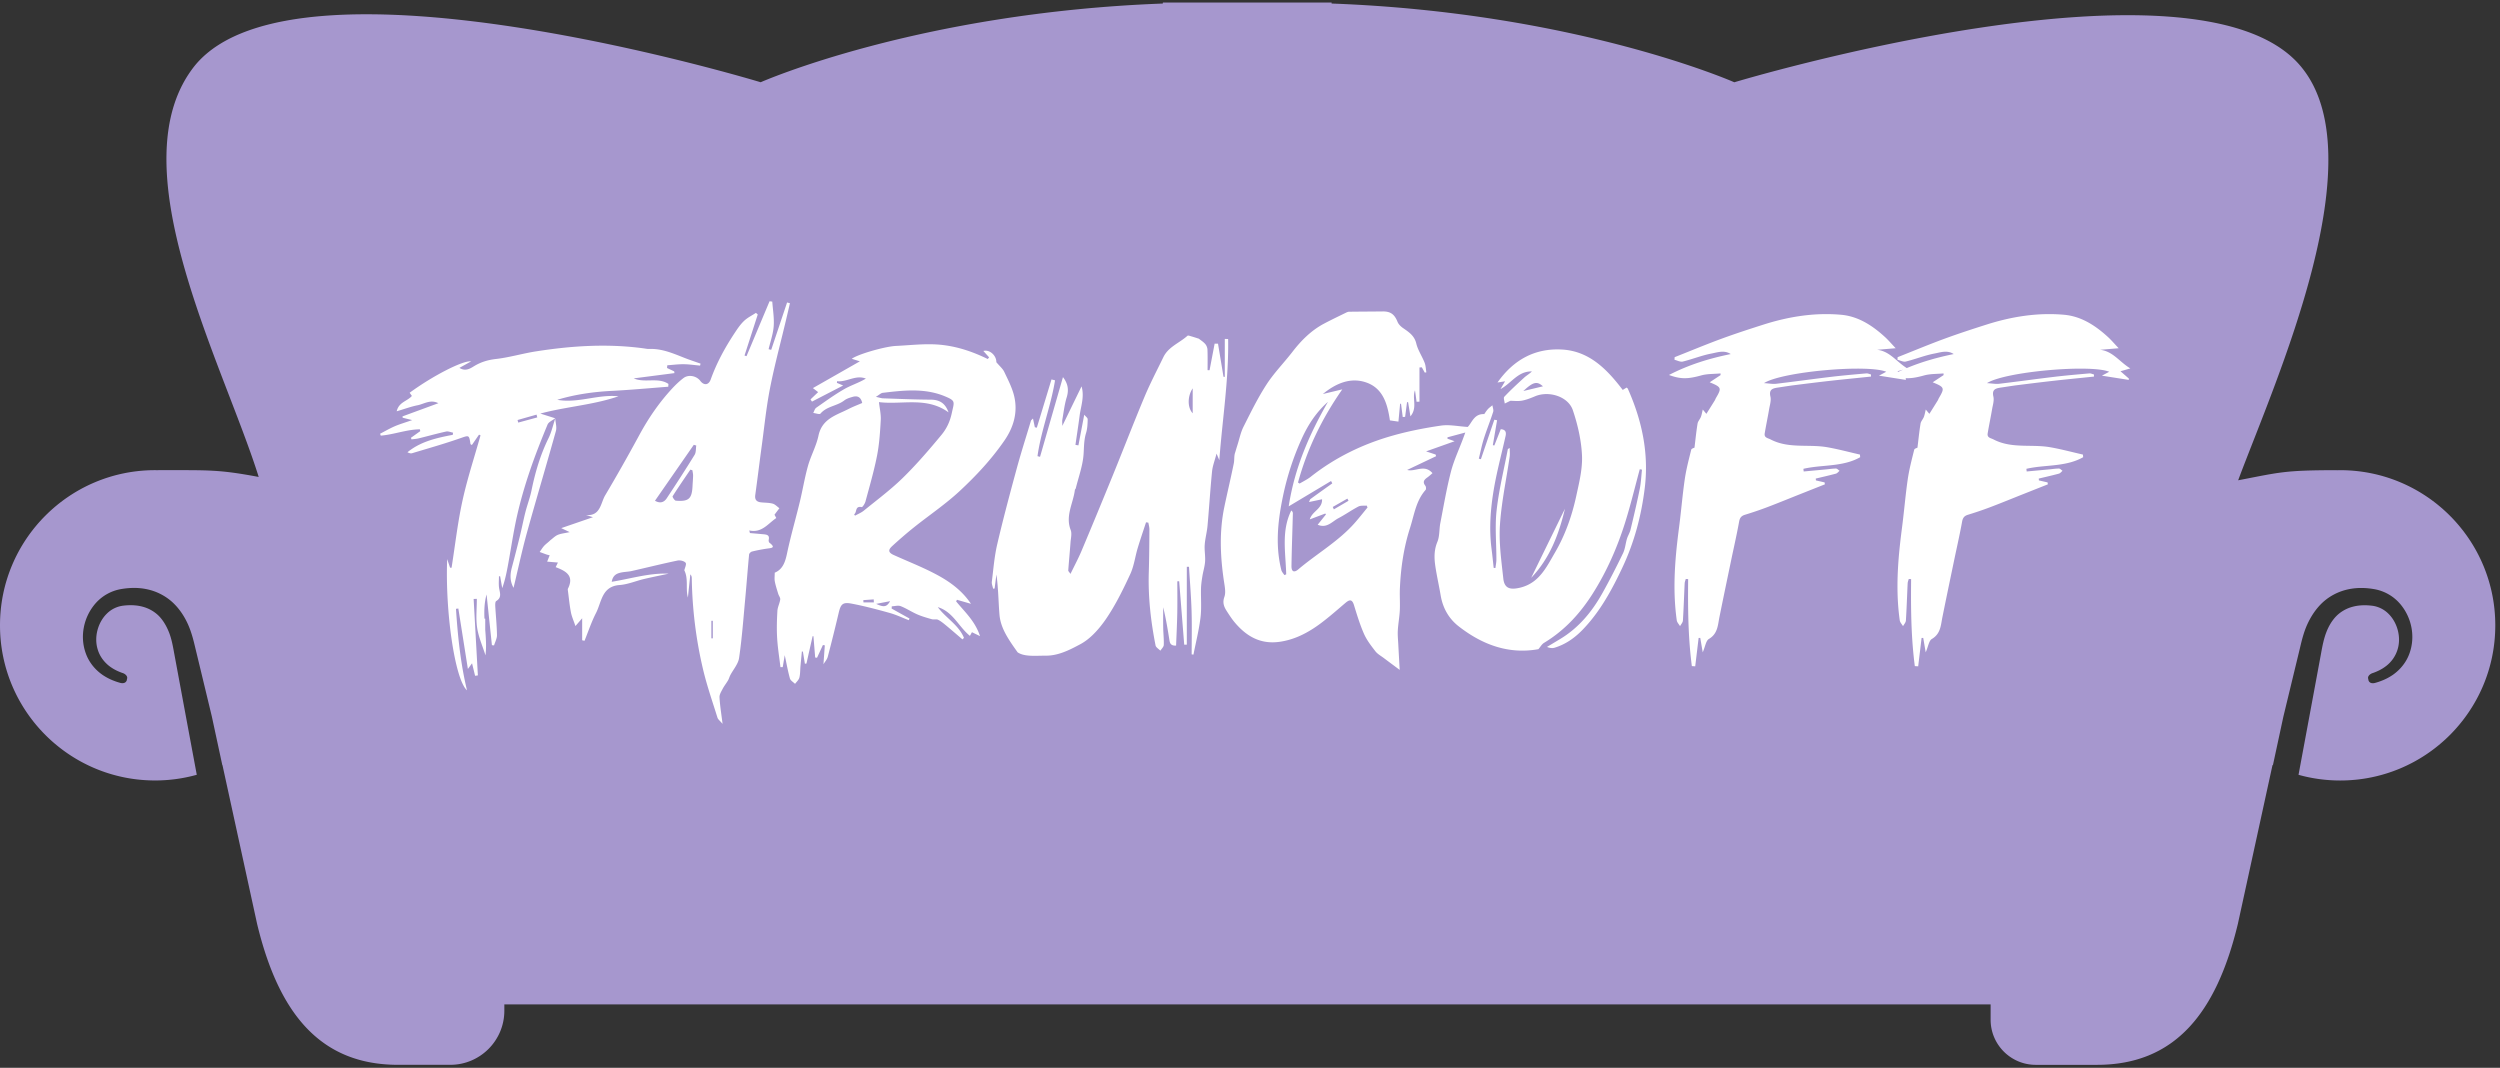 <svg width="4940" height="2110" class="logo" viewBox="0 0 4940 2110" xmlns="http://www.w3.org/2000/svg"><rect x="0" y="0" width="4940" height="2110" fill="#333333" stroke="none"/><g fill="none" fill-rule="evenodd"><path d="M4624.06 929.078c-2.178 0-4.33.117-6.495.156v-.156c-104.454.104-112.428 4.15-194.981 19.994 72.557-194.58 277.042-643.108 120.997-821.194C4334.377-110.928 3427 162.574 3427 162.574S3115.584 24.93 2631.218 6.984V5h-333.34l-.09 1.984c-483.77 18.1-794.744 155.538-794.744 155.538S590.842-115.025 386.448 127.878c-158.936 194.579 54.197 589.208 124.758 814.568-80.363-14.989-97.244-13.303-198.69-13.407v.143c-1.996 0-3.98-.143-5.977-.143C137.257 929.04 0 1066.283 0 1235.63c0 169.348 137.257 306.579 306.591 306.579a306.08 306.08 0 0082.23-11.255l-19.397-104.038-25.284-136.336c-2.826-15.831-5.393-28.979-10.282-41.27-4.9-12.292-11.397-23.404-19.915-32.156a71.08 71.08 0 00-31.455-18.126c-12.098-3.423-25.66-3.89-39.287-2.204a55.401 55.401 0 00-31.78 15.442c-17.918 17.335-26.139 46.729-18.23 71.442 3.709 12.447 11.54 23.416 22.004 31.857a83.407 83.407 0 0017.555 10.528 94.812 94.812 0 009.79 3.877c3.397 1.012 9.53 4.98 8.778 10.204l-.947 4.513c-2.658 6.418-9.634 5.692-13.601 4.42a117.185 117.185 0 01-11.942-3.98 105.441 105.441 0 01-22.742-11.941c-14.236-9.958-26.113-24.48-32.259-41.348-12.655-33.75-4.771-73.154 19.812-100.538a87.036 87.036 0 0148.505-27.086c16.791-2.982 34.671-3.695 52.59.22a108.125 108.125 0 0149.257 24.87c13.835 12.524 24.065 28.006 31.3 44.019 7.26 16.012 11.384 33.244 14.781 47.571l10.878 45.005 21.705 90.126 20.655 95.96.285-.168 68.447 313.8c42.567 176.686 124.68 278.468 278.468 278.468h103.157c59.06 0 106.916-47.87 106.916-106.93v-12.525h2936.889v30.34c.013 49.245 39.935 89.154 89.18 89.154h120.906c153.775 0 235.914-101.77 278.455-278.442l68.499-314.047.765.415 20.667-95.96 21.757-90.048 10.892-45.018c3.397-14.327 7.39-31.52 14.768-47.572 7.39-16.052 17.478-31.494 31.312-44.019a108.058 108.058 0 0149.232-24.881c17.919-3.916 35.837-3.242 52.59-.22a87.191 87.191 0 0148.518 27.085c24.583 27.345 32.453 66.748 19.799 100.537-6.16 16.92-18.023 31.365-32.26 41.348a104.48 104.48 0 01-22.729 11.942 117.416 117.416 0 01-11.954 3.98c-3.968 1.271-10.943 1.997-13.614-4.42l-.921-4.513c-.765-5.238 5.368-9.154 8.765-10.191a96.294 96.294 0 009.802-3.89 82.559 82.559 0 0017.543-10.528 64.882 64.882 0 0022.016-31.857c7.91-24.713-.298-54.107-18.243-71.43a55.422 55.422 0 00-31.766-15.455c-13.64-1.685-27.203-1.218-39.3 2.217a71.056 71.056 0 00-31.455 18.114c-8.558 8.752-15.183 19.825-19.903 32.168-4.72 12.33-7.468 25.426-10.282 41.258l-8.428 45.458-16.868 90.878-19.332 104a307.01 307.01 0 0082.216 11.24c169.309 0 306.591-137.243 306.591-306.578 0-169.347-137.334-306.617-306.63-306.617" fill="#A697CE"/><path d="M1520.677 595.259l5.342.726c.22 3.241.514 6.488.832 9.736l.419 4.178.424 4.177.275 2.785c.896 9.28 1.553 18.542.864 27.707-.698 9.358-2.988 18.6-5.469 27.828l-1.704 6.292-.676 2.517a287.803 287.803 0 00-2.226 8.821l5.148 1.258 31.364-93.588c1.88.493 3.773.986 5.653 1.491l-4.115 17.627a5142.763 5142.763 0 01-4.144 17.628 3202.483 3202.483 0 01-6.237 25.723l-2.115 8.568-4.238 17.133c-6.695 27.13-13.25 54.286-18.606 81.67-4.471 22.875-7.637 46-10.593 69.165l-.881 6.95-1.751 13.904-.883 6.95c-.74 5.79-1.495 11.578-2.28 17.36a5394.189 5394.189 0 00-4.242 32.103l-2.768 21.41c-1.848 14.275-3.714 28.547-5.684 42.81-1.232 8.985 2.49 13.368 10.93 14.379 2.108.251 4.238.409 6.372.544l3.657.225c4.567.289 9.103.668 13.426 1.85 2.731.737 5.18 2.488 7.576 4.435l.755.62 1.205 1.006c1.242 1.038 2.487 2.07 3.767 2.976l-9.711 12.875 1.635 2.991 1.943 3.531c-3.178 2.134-6.184 4.542-9.138 7.005l-.932.78-3.245 2.735-1.361 1.14-1.024.848-1.026.84-1.03.827-.69.545-.693.54-.696.531-.699.525-.702.516-.707.507-.711.499a68.76 68.76 0 01-.357.245l-.718.483-.724.472-.729.46c-.244.152-.489.302-.735.45l-.74.435c-7.442 4.293-15.863 6.59-26.762 4.149.44 1.724.895 3.449 1.348 5.173l17.747 1.567c2.958.261 5.916.525 8.872.793l1.136.109.89.099.44.055.434.06.64.099.42.073.413.08.406.086.398.095.389.102.191.055.376.116.366.126.355.135.345.147c2.937 1.317 4.585 3.91 3.33 9.441-.415 1.802.09 4.85 1.348 5.809l.725.566.345.274.656.535c5.8 4.806 5.909 7.07 3.502 8.32l-.273.132a6.79 6.79 0 01-.143.063l-.3.122-.158.058-.327.11-.343.105-.358.1-.373.093-.387.088-.399.084-.41.08-.636.113-.658.107-1.134.167-2.642.357-.522.071c-.347.049-.695.098-1.04.15-9.919 1.478-19.799 3.371-29.536 5.757-2.321.57-5.537 3.656-5.744 5.835-1.291 13.496-2.454 27.002-3.596 40.512l-1.71 20.266c-.86 10.133-1.74 20.267-2.681 30.398-.47 5.046-.927 10.095-1.379 15.144l-1.67 18.774-.652 7.245c-2.191 24.15-4.594 48.27-8.124 72.223-.898 6.053-3.842 11.8-7.295 17.48l-.747 1.216-.76 1.214-1.54 2.426-1.551 2.427-.77 1.214-.762 1.216c-1.387 2.231-2.718 4.473-3.898 6.739-.62 1.185-1.135 2.43-1.626 3.688l-.875 2.268c-.59 1.508-1.218 2.994-2.024 4.378-1.235 2.11-2.6 4.15-3.98 6.181l-1.384 2.03c-1.841 2.706-3.647 5.429-5.151 8.307l-.436.825-.449.835-1.147 2.123-.459.861-.451.867c-1.937 3.766-3.571 7.658-3.372 11.332.186 3.51.459 7.014.798 10.56l.21 2.132.227 2.145.24 2.158.252 2.175.131 1.094.27 2.203.424 3.346.595 4.55 1.425 10.687.653 4.991.491 3.856.326 2.628-.33-.393-.65-.759a78.109 78.109 0 00-.636-.723l-.622-.691-.607-.661-.88-.94-2.144-2.247-.72-.769-.45-.495a38.57 38.57 0 01-.216-.243l-.415-.48-.39-.472c-.94-1.171-1.634-2.29-2.015-3.51a2104.52 2104.52 0 00-3.64-11.525l-1.842-5.759-3.693-11.517-1.841-5.761c-6.425-20.17-12.631-40.4-17.483-60.944-13.75-58.21-21.065-117.43-22.206-177.323l-.043-2.462a28.46 28.46 0 00-.013-.523l-.024-.524c-.13-2.182-.657-4.384-2.803-6.72a54861.93 54861.93 0 00-4.797 45.809c-1.725-6.205-2.055-12.597-2.134-19.026l-.016-1.677-.025-5.188-.02-1.945-.021-1.295-.031-1.294c-.226-7.978-1.11-15.873-4.845-23.397.072-.347.16-.711.261-1.089l.16-.575.176-.594.287-.917.41-1.262.526-1.61.306-.969.194-.642.183-.636.168-.627c.642-2.49.875-4.712-.117-5.95-2.866-3.58-10.917-5.472-15.961-4.409-15.15 3.17-30.24 6.629-45.314 10.15l-22.607 5.303a3336.39 3336.39 0 01-22.62 5.228c-2.977.671-6.019 1.044-9.072 1.372l-2.618.277c-2.618.278-5.233.578-7.81 1.06l-.623.119-.62.123-.615.13-.611.135-.305.07-.605.147-.6.154-.298.08-.592.168-.586.176-.581.186c-6.737 2.23-12.18 6.577-13.945 17.106 8.67-1.407 17.253-3.093 25.787-4.84l5.683-1.17 5.67-1.175 4.17-.858 4.008-.814 2.67-.534 1.336-.263 2.67-.52 2.669-.51c19.13-3.606 38.253-6.241 57.842-5.368-2.975.641-5.952 1.273-8.93 1.902l-13.405 2.821c-8.936 1.888-17.864 3.814-26.754 5.922-4.36 1.032-8.696 2.292-13.024 3.6l-7.456 2.274-2.087.626c-8.002 2.382-16.015 4.489-24.139 5.2l-1.06.086c-19.753 1.439-28.536 11.641-34.342 24.14l-.452.992c-.15.332-.296.666-.441 1l-.43 1.009a38.47 38.47 0 00-.212.507l-.416 1.019-.408 1.026-.4 1.031-.197.517-.39 1.039-.385 1.042-.57 1.57-.562 1.573-1.017 2.88c-1.95 5.517-3.92 10.997-6.481 15.98-5.415 10.534-9.826 21.58-14.101 32.696l-3.55 9.269-1.428 3.703a586.95 586.95 0 01-3.65 9.217l-4.63-1.037v-43.488l-13.315 15.403-.31-.913-.619-1.791-.309-.878-.616-1.722-.611-1.68-2.064-5.607-.558-1.537-.54-1.514c-1.41-4.01-2.592-7.814-3.333-11.703-1.648-8.605-2.792-17.306-3.862-26.02l-.868-7.129c-.29-2.376-.582-4.751-.886-7.124l-.41-3.124-.063-.519c-.103-.955-.124-1.922.242-2.644 11.364-22.603-.516-32.495-17.2-39.668l-1.145-.485-1.158-.477c-.194-.08-.389-.158-.584-.236l-1.176-.467-1.187-.461-1.196-.456-.6-.226 4.42-9.141-21.25-1.777 4.953-12.538-.69-.168-2.594-.6c-1.03-.243-2.006-.496-2.953-.826-4.525-1.582-8.998-3.307-13.497-4.966.698-.977 1.375-1.973 2.048-2.974l1.51-2.253c1.685-2.498 3.417-4.95 5.453-7.117 1.672-1.781 3.536-3.388 5.463-5.011l1.455-1.224c1.706-1.438 3.436-2.926 5.101-4.591a70.443 70.443 0 002.571-2.021l1.016-.84 2.028-1.69 1.018-.835c2.553-2.07 5.173-3.985 8.084-5.207 2.658-1.124 5.469-1.883 8.559-2.543l1.25-.26.638-.126 1.299-.25 2.013-.375 2.815-.518 1.467-.275 1.509-.29c1.276-.25 2.598-.521 3.97-.822l-16.674-7.896 49.545-17.064 13.158-4.537-12.876-3.921-.972-.293c14.51 1.222 21.712-4.762 26.468-12.988l.396-.7a45.9 45.9 0 00.194-.355l.38-.715c.125-.24.248-.481.37-.724l.36-.733.352-.74.344-.747.337-.754.33-.76.323-.763.475-1.155.311-.774.611-1.555 1.624-4.235c1.543-4.013 3.126-7.935 5.154-11.356 22.203-37.452 43.664-75.376 64.486-113.646l3.118-5.743c18.023-33.245 39.183-64.086 64.868-91.794 6.82-7.351 14.211-14.379 22.172-20.447 9.858-7.509 25.359-4.547 33.053 5.238l.23.299c7.145 9.413 16.467 8.687 20.603-2.879 11.523-32.26 27.731-62.002 46.434-90.47l1.542-2.337 1.15-1.733 1.163-1.733c4.67-6.926 9.65-13.753 15.617-19.408 3.96-3.755 8.615-6.766 13.38-9.662l1.685-1.018 2.533-1.523 1.683-1.022a146.603 146.603 0 004.148-2.62c1.206 1.076 2.399 2.166 3.592 3.242l-26.153 81.075 3.93 1.258c15.182-36.175 30.378-72.35 45.574-108.524zm-248.327 93.16c.463.063.927.133 1.391.205l2.093.332c2.329.366 4.662.686 6.979.59 15.534-.623 29.988 2.899 44.103 7.787l1.763.618.88.314 1.758.637 1.755.648.877.328 1.752.662.875.335 1.75.675 2.62 1.023 2.592 1.023 4.297 1.708c1.432.57 2.865 1.14 4.299 1.708 6.51 2.577 13.13 4.894 19.757 7.186l4.97 1.719a858.66 858.66 0 017.441 2.608c-.324 1.297-.648 2.593-.972 3.903-2.271-.205-4.542-.44-6.812-.685l-5.108-.557c-6.809-.742-13.617-1.428-20.43-1.494-6.253-.06-12.51.402-18.767.95l-6.825.61c-2.275.201-4.55.393-6.823.554l-.506 5.355 14.185 6.677.307 2.304c.05.383.1.765.147 1.145l-57.218 7.391-23.215 2.995c6.731 3.042 13.994 3.886 21.426 4.047l1.353.022c.452.005.904.008 1.357.01l1.359-.003 1.361-.011 2.046-.029 5.127-.096 1.848-.028 1.23-.012 1.229-.006h.614l1.225.008c.409.004.817.01 1.224.018l1.22.03c9.145.27 18.029 1.673 25.976 7.032l-.363 5.536c-9.158.69-18.314 1.426-27.47 2.169l-10.985.893c-22.103 1.796-44.206 3.553-66.34 4.76l-5.109.269c-37.173 1.867-73.685 6.898-109.484 17.724 16.58 3.016 32.874 1.74 49.112-.556l2.073-.298 2.072-.308 2.072-.316 3.107-.486 2.071-.33 7.13-1.145 3.454-.548 2.303-.359 2.304-.35 1.152-.171 2.305-.334c13.835-1.965 27.732-3.208 41.83-1.71-20.912 7.221-42.398 11.949-64.08 16.024l-3.718.693-3.722.682-1.862.337-5.591 1.002-5.595.993-9.038 1.597-4.882.87c-.814.145-1.627.291-2.441.438l-4.882.887c-16.269 2.984-32.513 6.26-48.574 10.597l29.368 9.297.261-.203-.317.248c-1.206.926-2.534 1.802-3.891 2.667l-2.895 1.833-.744.48c-.247.162-.491.324-.733.486l-.72.492c-2.723 1.897-5.056 3.956-6.118 6.535-12.681 30.677-24.908 61.613-35.488 93.069-9.44 28.058-17.763 56.635-24.363 85.484-4.112 17.996-7.386 36.188-10.52 54.412l-1.17 6.835-1.75 10.255c-1.363 7.975-2.741 15.946-4.193 23.9l-.822 4.466-.557 2.977c-2.62 13.89-5.615 27.77-10.654 41.698l-4.149-23.455-.777.02-1.544.058c0 1.706-.041 3.418-.094 5.13l-.1 3.084-.06 2.054c-.104 4.107-.096 8.198.449 12.215.137 1.014.314 2.028.508 3.04l.313 1.586.405 2.008.22 1.14.153.85.095.566.088.563.08.56.037.28.067.558.055.555c.009.092.017.184.024.277l.039.55c.01.184.019.367.025.55l.012.545c.04 4.719-1.587 9.108-7.735 12.81-1.051.632-1.568 2.486-1.793 4.593l-.054.58c-.04.488-.066.984-.08 1.477l-.013.59-.002.293.005.861.013.556.03.794.013.252c.263 4.768.588 9.534.932 14.298l.842 11.434c.766 10.48 1.46 20.957 1.624 31.447.057 3.79-1.12 7.6-2.525 11.414l-.45 1.204-1.145 3.012c-.605 1.607-1.184 3.213-1.663 4.818l-4.24-.467-10.541-100.226c-4.444 15.991-4.91 31.919-4.172 47.856h1.518v22.092l.326 4.181.21 2.79.199 2.789c.936 13.487 1.415 27.015-.234 40.628-1.475-4.684-3.101-9.344-4.75-14l-2.145-6.047-.852-2.422-.842-2.424c-3.344-9.698-6.354-19.45-7.877-29.434-1.592-10.436-1.601-21.113-1.298-31.84l.081-2.682.279-8.053c.17-4.92.315-9.839.315-14.734l-6.327.194 5.57 100.693c.929 16.782 1.86 33.564 2.793 50.347-1.828.259-3.656.531-5.485.804l-5.386-22.137-.63-2.602-8.22 11.254-18.866-119.455-4.667.584.165 2.495.338 4.99c3.56 51.553 9.122 102.895 21.28 153.564-23.91-21.134-43.294-155.266-39.158-259.292l5.718 16.96 2.944.116a2103.22 2103.22 0 003.616-23.818l.994-6.813 2.958-20.445c3.96-27.254 8.116-54.464 13.981-81.305 5.233-23.935 11.833-47.569 18.72-71.14l1.803-6.147 5.577-18.89c3.247-11.002 6.474-22.007 9.57-33.041l-2.957-1.375-4.713 6.837-9.42 13.688a14.86 14.86 0 00-.399-.277l-.38-.249-.358-.223-.775-.473c-.496-.31-.817-.56-.863-.852l-.479-3.14-.224-1.417-.219-1.315-.144-.823-.145-.78-.147-.738a41.626 41.626 0 00-.224-1.03l-.155-.637c-1.281-5.032-3.074-6.102-8.001-4.898l-.62.158-.65.181-.339.099-.702.212-.737.233-1.174.386-1.26.428-1.346.467-5.177 1.813c-20.608 7.175-41.497 13.525-62.423 19.762l-15.697 4.668-7.847 2.339c-2.615.781-5.229 1.565-7.842 2.353-2.313.697-5.074-.085-7.976-1.479l-.671-.332a38.707 38.707 0 01-.338-.173c15.27-12.473 32.429-20.076 50.458-25.449l1.806-.53a254.176 254.176 0 017.277-1.983l1.831-.465.918-.228 1.838-.447.92-.22 1.844-.433.924-.212 1.85-.418 1.853-.41.927-.201 1.858-.398.93-.196 1.906-.395a721.93 721.93 0 0110.523-2.076l1.918-.363.545-4.292c-1.178-.214-2.378-.528-3.583-.86l-2.142-.591-.823-.217c-2.464-.63-4.885-1.056-7.105-.575-9.674 2.13-19.279 4.562-28.874 7.039l-7.195 1.862c-5.997 1.552-11.996 3.096-18.012 4.57-2.667.652-5.41 1.016-8.167 1.332l-3.104.348c-1.034.117-2.067.24-3.095.382-.376-1.05-.752-2.1-1.128-3.164l18.411-13.108c-.22-1.206-.427-2.412-.635-3.618-10.038.085-19.936 1.622-29.79 3.608l-2.462.506-2.461.52-2.46.533-3.688.813-4.197.932c-.975.217-1.95.432-2.925.646l-2.926.636c-8.78 1.887-17.58 3.56-26.471 4.305l-.902-2.515c-.151-.42-.304-.839-.46-1.258a417.183 417.183 0 005.096-2.677l6.766-3.625c5.64-3.014 11.306-5.962 17.156-8.479a154.612 154.612 0 017.045-2.813l1.45-.535 1.467-.53c.247-.089.494-.176.742-.264l1.498-.527 1.52-.526 2.328-.793 4.844-1.624 5.138-1.717 2.695-.908 2.786-.951 1.912-.66.973-.34-18.787-4.68-.35-2.646 70.91-26.054c-7.866-3.953-14.881-3.619-21.51-1.965l-.827.213-.412.112-.821.231-.818.243-.814.25-.811.26-.808.266-1.208.409-1.201.416-2.56.899c-3.12 1.09-6.205 2.12-9.312 2.737-6.196 1.23-12.297 2.943-18.635 4.888l-2.248.695-2.27.713-8.175 2.592-2.415.76-2.455.761a265 265 0 01-1.244.382l-2.523.763c-.424.127-.85.254-1.28.38 1.787-7.795 5.792-12.538 10.497-16.199l.632-.481.639-.47c.107-.078.214-.155.322-.231l.648-.455c.11-.075.218-.15.327-.223l.657-.441.66-.434.665-.426.333-.211.716-.449 1.436-.884 1.435-.877c.37-.226.737-.452 1.103-.679l1.094-.684c3.265-2.068 6.358-4.282 8.84-7.215l-4.46-6.262c45.264-33.193 105.309-64.181 121.555-62.029l-23.17 12.862c6.768 4.315 12.745 4.117 18.026 2.302l.595-.212c.395-.146.785-.3 1.172-.462l.577-.248.572-.258.565-.267.56-.275.555-.283.82-.435.54-.297.8-.452.786-.458 1.03-.614 2.238-1.36c13.375-8.106 26.824-12.24 42.445-14.132l.887-.105c12.818-1.47 25.499-4.06 38.168-6.81l9.502-2.08c10.296-2.25 20.605-4.45 30.994-6.085 70.923-11.177 142.132-15.728 213.704-5.977zm591.275-6.6c31.247 3.799 60.123 13.886 88.155 27.604l2.723-3.254-8.572-9.529-2.838-3.152c13.147-3.462 26.1 9.854 25.672 22.198.77.918 1.527 1.793 2.271 2.632l.886.991.87.959 1.277 1.385 2.427 2.61.768.832.746.818c.244.27.485.539.721.806l.697.797c2.051 2.38 3.75 4.674 4.948 7.204l1.394 2.932 3.877 8.084 1.086 2.28 1.079 2.287c5.008 10.678 9.634 21.517 12.272 32.766 7.365 31.42-1.037 60.84-19.086 87.122-25.478 37.07-56.155 69.977-88.894 100.356-13.333 12.37-27.591 23.737-42.102 34.835l-3.791 2.89-3.8 2.88-3.805 2.873-6.138 4.623c-10.231 7.706-20.454 15.423-30.438 23.406-14.898 11.902-29.316 24.453-43.37 37.329l-.505.47a34.82 34.82 0 00-.71.692l-.442.453-.417.447c-4.459 4.882-4.449 8.629-.22 11.989l.396.304c.34.253.704.503 1.091.752l.478.298a28.55 28.55 0 001.569.885l.569.293.592.29c.1.05.202.098.304.146l.627.29a1199.623 1199.623 0 0016.774 7.43l4.812 2.088 12.036 5.206 4.81 2.09c16.826 7.336 33.526 14.897 49.554 23.691l.854.471 1.704.95 1.699.963.846.485 1.689.98.842.496 1.678 1c21.214 12.742 40.681 28.631 55.349 50.616l-27.67-7.987-1.698 3.086a287.75 287.75 0 005.386 6.447l1.1 1.278a728.253 728.253 0 003.331 3.823l3.922 4.466 2.278 2.606 1.155 1.33 1.152 1.337 1.15 1.343 1.144 1.352.57.679 1.137 1.365c.378.457.755.915 1.13 1.376l1.123 1.386c9.138 11.372 17.445 23.95 22.696 39.957l-12.503-6.097-3.471-1.682-3.994 7.235c-6.384-5.117-11.871-11.257-17.167-17.619l-1.44-1.74-1.434-1.747-3.664-4.483-1.282-1.557-1.288-1.55-.863-1.027-.867-1.023-.873-1.018-.878-1.01a72.154 72.154 0 00-.442-.503l-.888-1-.447-.497-.9-.987-.908-.977-.457-.485-.922-.962-.932-.95c-7.656-7.713-16.39-14.21-27.842-17.63 4.636 6.326 10.094 11.95 15.759 17.386l1.705 1.626 1.714 1.618 5.632 5.284 1.757 1.664 1.165 1.113 1.159 1.119 1.151 1.124 1.143 1.131c8.343 8.323 15.889 17.281 20.523 28.641l-2.956 3.034-4.012-3.427-8.014-6.87c-6.679-5.726-13.368-11.44-20.142-17.048l-1.985-1.639-1.333-1.091c-4.013-3.265-8.16-6.42-12.695-8.693-1.556-.775-3.434-.837-5.387-.78l-.784.027-.894.036c-1.791.07-3.586.097-5.2-.359l-2.665-.749-2.666-.758c-7.997-2.293-15.973-4.778-23.558-8.088-3.725-1.62-7.353-3.476-10.953-5.393l-2.696-1.448-2.693-1.454c-5.385-2.904-10.789-5.753-16.448-7.964-2.491-.967-5.365-.95-8.347-.656l-.898.096-.45.053-.905.113-1.929.254c-1.702.225-3.398.435-5.04.503l-.273 4.447 35.333 19.683c-.48 1.089-.96 2.178-1.44 3.28a414.938 414.938 0 01-8.674-3.49l-5.768-2.387-2.886-1.185c-6.74-2.748-13.52-5.35-20.48-7.291l-2.747-.765-5.498-1.52c-22.004-6.05-44.16-11.713-66.542-16.023l-.538-.102-1.05-.19-.514-.089-1-.161c-12.64-1.946-17.336.95-20.778 11.26l-.266.818-.131.42-.26.865a39.52 39.52 0 00-.128.443l-.255.91-.253.941-.125.483-.25.988-.25 1.02-.25 1.052c-6.782 28.966-14.004 57.815-21.55 86.586-.65 2.476-1.986 4.77-3.585 7.173l-.612.908-1.603 2.336-.659.97a70.441 70.441 0 00-1.969 3.083l2.45-34.118.234-3.276-3.76-.583-11.605 25.128-3.682-.493-3.423-42.035c-.557 0-1.115 0-1.66-.013l-8.103 35.976-4.046 17.975-3.098.428-3.916-23.922-2.049-.312-1.415 14.744c-.471 4.916-.938 9.833-1.385 14.754-.162 1.783-.265 3.58-.353 5.38l-.171 3.602c-.223 4.499-.542 8.97-1.655 13.241-.63 2.396-2.144 4.56-3.869 6.668l-.582.701-.591.699-.656.767c-.985 1.15-1.962 2.3-2.82 3.483-.786-.8-1.671-1.573-2.585-2.338l-2.106-1.742-.584-.492a54.041 54.041 0 01-.288-.248l-.566-.498c-1.859-1.667-3.421-3.416-3.985-5.444-2.512-9.04-4.498-18.224-6.398-27.464l-1.889-9.254c-.63-3.09-1.268-6.18-1.93-9.272l-1.136 6.695-1.141 6.755-1.716 10.2-4.5.013a843.89 843.89 0 00-1.194-9.616l-.944-7.209-.633-4.804c-1.576-12.013-3.071-24.029-3.776-36.095-1.037-17.763-.48-35.695.532-53.471.22-3.8 1.351-7.53 2.559-11.266l.778-2.403c.944-2.94 1.825-5.892 2.238-8.892.215-1.615-.393-3.317-1.214-5.06l-.298-.617-.832-1.652c-.607-1.204-1.19-2.418-1.559-3.627l-.437-1.437-1.766-5.75c-1.76-5.755-3.443-11.534-4.578-17.41-.496-2.58-.545-5.25-.465-8.103l.044-1.33.055-1.357.086-2.093.05-1.436c.03-.968.048-1.96.048-2.977 9.787-4.084 15.345-11.09 19.006-19.756l.36-.872c.295-.73.577-1.473.848-2.226l.32-.909c.105-.304.208-.61.31-.918l.3-.928.29-.937.281-.946c.047-.158.092-.317.138-.476l.27-.959.262-.967.255-.975.248-.983.243-.99.354-1.499.344-1.514.336-1.528.22-1.025.108-.516c3.857-18.275 8.469-36.395 13.177-54.497l2.957-11.342c3.02-11.584 6.024-23.173 8.838-34.802 1.772-7.32 3.369-14.688 4.924-22.065l2.317-11.07c2.705-12.911 5.484-25.798 9.044-38.462 2.033-7.233 4.706-14.308 7.5-21.345l1.122-2.813 2.254-5.622 1.116-2.811c3.328-8.44 6.43-16.918 8.409-25.647l.319-1.457c4.166-19.767 15.658-30.295 29.382-38.113l1.181-.664c.99-.548 1.989-1.083 2.997-1.607l1.215-.625.61-.308 1.225-.611 1.233-.604 1.238-.596 1.243-.59 1.248-.586 1.252-.581 1.883-.866 5.424-2.475 1.516-.696a273.7 273.7 0 007.216-3.433l1.778-.896c4.76-2.435 9.685-4.537 14.784-6.658l4.636-1.923a448.67 448.67 0 006.33-2.677c-2.294-10.697-8.324-15.067-18.631-12.175l-1.823.52-1.225.36-1.228.374c-4.5 1.401-8.974 3.146-12.515 5.89-4.76 3.683-10.167 6.163-15.727 8.374l-1.453.571-1.459.563-4.243 1.62-1.698.659-1.13.446-1.124.455-1.12.464-.558.236-1.111.482c-6.461 2.848-12.558 6.408-17.47 12.221-.687.821-2.295.866-4.29.585l-.553-.084a30.63 30.63 0 01-.284-.048l-.577-.105-.891-.178-1.22-.264-2.225-.503c-1.485-.333-2.938-.639-4.209-.79.31-.563.597-1.158.873-1.769l.328-.74.8-1.873c1.021-2.368 2.116-4.633 3.912-5.891l4.708-3.303 8.475-5.956 3.772-2.64c12.586-8.783 25.295-17.38 38.565-24.989 5.622-3.23 11.56-5.912 17.591-8.557l5.586-2.446c6.532-2.875 13.089-5.889 19.39-9.678-8.333-3.332-16.187-2.674-23.896-.898l-1.027.243-.513.126-1.025.26-1.023.27-1.533.42-1.532.431-4.848 1.396-1.33.374-1.33.365c-6.212 1.674-12.462 2.92-18.929 2.2a255.36 255.36 0 00-.207 3.241l12.33 5.187-61.6 31.83-2.918-4.369 15.08-14.366-10.36-7.96 92.784-52.889-15.961-5.018c3.698-2.789 11.337-6.188 20.795-9.583l1.853-.656c2.187-.766 4.46-1.53 6.794-2.284l2.015-.644 1.018-.32 2.054-.636 2.075-.628 1.045-.311 2.1-.617c.704-.203 1.409-.406 2.115-.606l2.124-.596 2.13-.585 1.066-.287 2.132-.566 2.13-.552 2.125-.536 2.115-.521a351.38 351.38 0 012.103-.504l2.086-.486 2.067-.467c9.595-2.134 18.442-3.62 24.977-4.004l.691-.037c5.208-.25 10.411-.574 15.612-.919l13.649-.924 3.09-.203 3.092-.196 3.093-.187c18.04-1.055 36.113-1.506 54.365.705zm897.913-45.873c1.919 4.758 6.353 9.115 10.684 12.149l4.157 2.886 1.27.893.84.597.834.6.826.603.82.609.81.614.402.31.797.624.395.315.782.637c6.472 5.343 11.807 11.664 14.281 21.388l.145.588c1.616 6.756 4.572 13.17 7.749 19.546l.958 1.912 1.93 3.824.958 1.916c1.746 3.517 3.423 7.058 4.846 10.675 1.347 3.411 1.933 7.124 2.396 10.886l.267 2.26.177 1.508.186 1.503c.13 1 .27 1.996.436 2.98l-2.095.312-1.056.156-1.939-3.475-3.895-6.95-4.63.337v67.54l-1.883.072-3.782.16c-1.064-7.558-2.114-15.104-3.164-22.663-2.148 5.436-2.217 11.06-1.922 16.8l.066 1.188.095 1.54.164 2.578.061 1.034.07 1.312.04.877.032.877.023.878.014.88c.076 7.773-1.146 15.664-7.68 23.497l-4.577-27.915c-.7-.078-1.4-.169-2.088-.26l-2.547 19.436c-.423 3.237-.845 6.474-1.265 9.712l-4.706.324-3.384-26.152c-.597-.04-1.193-.078-1.79-.13l-1.333 14.118-1.999 21.253-16.843-2.425-.279-1.87-.29-1.87-.3-1.869c-4.802-29.27-14.067-57.873-45.146-69.061-31.235-11.255-60.655 1.335-86.483 22.547l38.418-9.192c-40.855 58.398-69.64 118.845-87.507 184.09l3.177 2.035c1.601-.967 3.229-1.9 4.865-2.821l3.934-2.204c4.587-2.575 9.124-5.214 13.204-8.434 48.31-38.094 102.677-64.48 161.477-81.166 31.378-8.908 63.688-15.235 95.987-19.916 8.02-1.163 16.26-.83 24.822-.05l2.062.195 1.035.103 2.08.215 3.146.339 5.312.58 2.15.23 1.08.111 2.173.217c2.907.282 5.854.533 8.846.718 1.803-1.74 3.412-4.003 5.045-6.46l.757-1.148 1.4-2.133.736-1.104.754-1.103.58-.825.394-.547.402-.544.408-.54.416-.536.425-.53.433-.525.22-.26.447-.514.457-.506.467-.498.478-.489c4.354-4.354 10.085-7.5 18.764-7.073l.268-.376.557-.8.583-.855.929-1.368.655-.954c1.229-1.771 2.61-3.653 4.165-5.372 1.58-1.758 3.415-3.273 5.287-4.759l1.25-.988a95.275 95.275 0 002.475-2.006c.127.956.33 1.934.554 2.92l.198.846.301 1.27.194.845c.565 2.528.942 4.994.257 7.124-2.282 7.146-4.786 14.22-7.331 21.28l-3.826 10.586c-2.541 7.06-5.033 14.134-7.294 21.28-2.388 7.56-4.267 15.27-6.067 23.005l-1.376 5.954a721.416 721.416 0 01-2.463 10.406l4.11 1.05c8.843-26.01 17.699-52.019 26.554-78.028 1.816.35 3.63.713 5.446 1.076l-8.402 49.27c.986.195 1.984.39 2.97.57l12.693-32.116c8.165.45 10.494 4.474 10.04 10.102l-.045.48-.057.486-.07.494-.083.5-.094.508-.104.513-.057.26a1763.716 1763.716 0 01-5.297 22.96l-1.555 6.553-2.34 9.829-1.555 6.553c-4.645 19.663-9.105 39.357-12.475 59.231-6.6 38.937-9.608 78.418-4.512 118.016 1.595 12.473 2.84 25.011 4.24 37.523l1.137.082 2.26.177c.119-.981.256-1.962.4-2.943l.297-1.961.3-1.961c.493-3.267.927-6.531.935-9.796.013-6.49-.104-12.995-.272-19.505l-.105-3.906-.173-5.861-.236-7.815-.112-3.907c-.523-18.88-.724-37.72 1.352-56.302 2.578-23.08 6.902-45.969 11.566-68.816l1.125-5.483 2.272-10.963 1.706-8.222 1.13-5.481c1.502-7.31 2.974-14.622 4.372-21.941.03-.152.146-.287.354-.438l.174-.117.208-.126.522-.291.857-.47.408-.232.445-.26.484-.293c.084-.051.17-.105.256-.16 0 1.416.032 2.783.073 4.11l.106 3.114.047 1.508c.08 2.986.07 5.8-.33 8.552-1.18 8.099-2.463 16.19-3.79 24.277l-.891 5.391-1.352 8.085-2.265 13.474-.9 5.39c-4.323 26.052-8.304 52.122-10.004 78.345-1.37 21.283-.037 42.81 2.084 64.312l.36 3.584.373 3.583.19 1.79.389 3.582.396 3.58.402 3.578 1.66 14.601c.274 2.43.545 4.857.81 7.283 2.14 19.578 13.537 22.34 31.845 18.243 26.287-5.87 41.397-22.492 53.687-41.595l.99-1.555c.821-1.3 1.63-2.609 2.43-3.926l.954-1.585.948-1.591.94-1.597.934-1.6 1.393-2.409 2.305-4.022 2.38-4.159a794.77 794.77 0 012.006-3.48l1.01-1.732c20.127-34.368 33.498-72.007 42.009-110.91l.9-4.148c.941-4.323 1.906-8.668 2.853-13.026l.565-2.617.537-2.513.53-2.516.52-2.517c3.691-18.05 6.546-36.252 5.713-54.128-1.388-30.055-8.39-60.68-18.075-89.335-9.206-27.228-47.325-38.859-74.476-27.578l-2.813 1.162-1.885.77c-6.923 2.805-13.997 5.408-21.234 6.729-4.645.85-9.447.818-13.955.642l-1.491-.064-3.608-.165-1.386-.052c-.911-.03-1.797-.05-2.652-.05l-11.073 5.446c-.095-1.085-.312-2.284-.56-3.511l-.569-2.766-.12-.621-.112-.613a36.538 36.538 0 01-.051-.302l-.093-.595c-.312-2.156-.304-4.006.624-4.986 10.657-11.275 21.97-21.959 33.421-32.467l4.047-3.702 2.026-1.847c1.724-1.572 3.595-2.983 5.498-4.374l1.636-1.19c2.733-1.986 5.465-4.011 7.867-6.481-10.29-.28-18.556 2.918-25.979 7.625l-.886.572-.88.586a80.69 80.69 0 00-1.737 1.21l-.858.622c-.286.209-.57.42-.853.633l-.848.643-.422.325-.84.656a130 130 0 00-.42.332l-1.249 1.005-1.242 1.02-.825.687-1.234 1.039-2.457 2.099-2.047 1.758-1.845 1.58-1.493 1.262c-4.99 4.193-10.132 8.183-15.875 11.224l8.999-15.365-13.783 2.167-1.141.18c31.74-45.082 74.398-68.265 127.921-65.089 53.835 3.203 88.674 39.287 119.546 79.78l7.624-4.681c.146.128.287.247.425.358l.396.312.534.406c.494.377.861.688 1.043 1.09 27.838 62.365 41.841 127.194 33.543 195.68-6.664 55.014-20.616 107.798-44.486 158.314l-1.95 4.104-1.307 2.73-1.313 2.724-1.32 2.718-1.329 2.713-1.335 2.706-1.345 2.7c-.224.45-.45.899-.675 1.347l-1.358 2.69c-.454.895-.91 1.79-1.367 2.682l-1.377 2.675-1.388 2.668c-16.718 31.96-35.822 62.2-61.096 88.67-15.922 16.7-34.204 29.951-56.505 36.732-4.564 1.4-9.763.726-15.08-1.517 8.7-5.225 17.414-10.463 26.127-15.715 36.641-22.093 62.884-53.95 83.396-90.696 14.393-25.763 27.851-52.097 40.687-78.677 2.14-4.424 3.37-9.273 4.435-14.212l.35-1.649.383-1.836c.763-3.675 1.532-7.356 2.612-10.906.711-2.35 1.693-4.625 2.719-6.882l1.16-2.537c1.28-2.818 2.496-5.646 3.2-8.603l2.396-9.999c5.574-23.336 11.004-46.715 15.77-70.234 1.482-7.321 2.263-14.788 2.937-22.28l.708-8.03c.24-2.677.494-5.351.789-8.017l-4.344-.83a2436.182 2436.182 0 00-5.048 18.893l-1.987 7.567-3.964 15.138c-5.627 21.442-11.366 42.85-18.018 63.97-15.534 49.31-36.214 96.428-64.052 140.33-25.024 39.468-55.74 72.83-96.025 97.101-2.455 1.48-4.43 3.746-6.3 6.183l-.697.92-1.728 2.326c-.809 1.08-1.628 2.143-2.49 3.135-59.086 10.594-111.235-8.959-157.795-45.367-19.296-15.088-30.911-35.773-35.223-60.248l-.135-.783c-1.211-7.123-2.571-14.222-3.95-21.318l-1.381-7.095c-1.836-9.46-3.629-18.925-5.068-28.442l-.223-1.51-.106-.753-.204-1.507c-1.968-15.055-1.86-29.839 4.423-44.943 2.385-5.732 3.237-12.07 3.816-18.541l.146-1.691.412-5.09.146-1.695c.303-3.39.682-6.758 1.314-10.04a2955.37 2955.37 0 001.95-10.184l3.845-20.385 1.29-6.793c4.103-21.508 8.424-42.964 13.868-64.134 3.253-12.65 7.884-24.945 12.763-37.177l1.4-3.493 3.519-8.728c1.873-4.656 3.728-9.317 5.501-13.999l.794-2.112 4.47-12.092-35.24 9.478-.066 2.684 14.133 5.07-56.31 20.019 18.89 6.263c.273 1.089.545 2.19.817 3.293l-42.61 20.235-14.556 6.902c4.358 1.243 8.947.838 13.645.014l1.13-.205 1.133-.217 1.137-.226 3.41-.687 1.354-.261 1.016-.187 1.017-.174.68-.11.678-.102.679-.094.679-.086.679-.077c.226-.024.453-.046.679-.066l.679-.056.678-.044c7.124-.402 14.195 1.242 20.814 8.97-.547.457-1.096.926-1.65 1.404l-2.52 2.191c-1.99 1.724-4.054 3.464-6.255 5.015l-.455.325-.444.325-.433.326-.42.327-.407.329-.2.165-.386.33-.372.334c-.122.111-.241.223-.358.335l-.342.337c-.167.17-.328.34-.483.512l-.301.345c-2.779 3.292-3.2 7.039.906 12.23 1.465 1.828 1.828 6.756.467 8.273-10.226 11.54-15.977 24.945-20.377 38.865l-.511 1.64-.5 1.645-.49 1.648-.481 1.65-.473 1.655-.466 1.656-.46 1.658-.456 1.66-.446 1.636-1.55 5.726-.444 1.633c-1.335 4.9-2.706 9.775-4.244 14.57-12.343 38.51-18.126 78.522-19.876 118.975-.257 5.937-.212 11.89-.118 17.845l.127 7.659c.089 5.957.118 11.912-.165 17.854-.267 5.446-.857 10.874-1.51 16.3l-.853 6.976c-.658 5.427-1.267 10.858-1.566 16.31-.322 5.726-.072 11.48.279 17.238l.167 2.658.184 2.847c.08 1.265.159 2.53.23 3.794l.563 10.75 1.084 19.603 1.189 21.15-21.782-16.213-4.864-3.642-2.394-1.802-2.312-1.746c-1.334-1.007-2.722-1.976-4.12-2.939l-2.397-1.65-.54-.376-1.073-.757c-3.202-2.284-6.23-4.707-8.531-7.684l-2.101-2.721-1.402-1.824-.7-.915-1.394-1.837c-6.489-8.594-12.682-17.516-16.938-27.167-6.183-14.026-11.047-28.677-15.645-43.386l-1.194-3.838-2.96-9.592-.11-.351-.222-.68-.226-.65-.23-.62-.116-.3-.235-.577a23.7 23.7 0 00-.484-1.07l-.247-.492c-2.456-4.706-5.514-5.408-9.445-3.427l-.403.21-.204.113-.412.238-.418.255-.211.135-.428.281-.433.298-.22.156-.443.323-.45.34-.688.539-.466.378-.473.394-.24.202a1687.96 1687.96 0 00-4.178 3.56l-4.173 3.572-6.258 5.364c-11.133 9.529-22.335 18.984-34.051 27.724-.537.4-1.074.797-1.612 1.193l-1.617 1.18a284.798 284.798 0 01-4.889 3.468l-1.642 1.13a253.263 253.263 0 01-4.134 2.763l-1.666 1.08c-20.034 12.868-41.628 22.48-66.177 25.906-37.64 5.238-65.374-10.982-88.402-38.353-4.957-5.886-9.28-12.34-13.479-18.832l-1.57-2.435-1.022-1.592-.472-.75-.459-.75-.444-.748c-.146-.249-.29-.498-.43-.747l-.415-.747-.4-.748c-3.58-6.863-5.038-13.886-1.756-23.115 2.083-5.843 1.735-12.752.833-19.633l-.165-1.214-.173-1.211-.18-1.209-.927-5.946-.088-.582c-7.416-49.296-9.673-98.54.545-147.708 2.304-11.09 4.746-22.152 7.21-33.21l2.962-13.267c2.958-13.267 5.883-26.541 8.576-39.862.476-2.356.659-4.772.783-7.196l.172-3.637c.186-3.63.504-7.222 1.742-10.6 1.235-4.066 2.427-8.14 3.685-12.197l.957-3.038a226.57 226.57 0 002.03-6.77l.644-2.274 1.276-4.555.322-1.138.652-2.271c1.87-6.424 3.946-12.746 6.9-18.622l7.698-15.31 2.207-4.373 2.216-4.37c10.365-20.385 21.107-40.585 33.507-59.668 7.088-10.916 15.234-21.132 23.637-31.188l2.528-3.012 2.538-3.006 6.36-7.508 2.537-3.01c4.221-5.02 8.396-10.075 12.424-15.231l1.204-1.55c17.322-22.43 36.966-42.087 62.171-55.494 8.785-4.676 17.703-9.1 26.647-13.478l10.068-4.915 3.355-1.64 3.353-1.646c1.919-.946 4.11-1.88 6.185-1.906 22.133-.285 44.278-.337 66.411-.604 13.099-.145 20.684 3.996 26.3 14.064l.403.738c.267.499.528 1.012.786 1.539l.384.8.378.823c.188.416.374.84.558 1.273l.365.876.18.446zm1317.398-13.939c32.813 2.981 59.966 20.21 84.108 41.868l1.49 1.345c.247.225.495.45.742.677a129.932 129.932 0 015.328 5.176l1.06 1.094 1.067 1.116 1.075 1.139 1.088 1.164 2.228 2.405 4.754 5.155 1.27 1.367 1.31 1.401 1.352 1.436.693.731-36.836 3.112c12.401 1.258 21.877 7.03 30.839 14.104l1.095.872.546.44 1.089.89.543.449 1.086.903 1.626 1.37 5.445 4.634 1.1.93 1.663 1.39 1.118.923.562.46 1.132.913.57.454 1.146.902c3.265 2.544 6.67 4.977 10.316 7.163l-19.474 5.602 16.531 14.405c-.052.894-.117 1.776-.182 2.67l-48.725-7.669-4.33-.68 14.443-7.715c-36.68-15.092-205.354-.493-241.554 22.444l1.455.096 1.411.105 1.37.112 1.328.118 1.922.181 4.19.414 1.687.157 1.092.093 1.07.081.526.036 1.039.06 1.02.043c2.026.07 3.956.026 5.864-.2 14.418-1.706 28.821-3.539 43.222-5.398l21.6-2.798c14.4-1.862 28.804-3.701 43.222-5.418 18.682-2.23 37.413-3.987 56.154-5.656l14.057-1.242c1.685-.153 3.425.31 5.176.882l2.023.68c.675.224 1.348.435 2.02.604l-.078 4.136c-26.542 2.749-53.109 5.329-79.637 8.285-24.233 2.71-48.44 5.731-72.635 8.778-5.784.728-11.552 1.591-17.318 2.473l-6.918 1.06c-1.153.175-2.306.35-3.46.521l-4.385.647-.897.138-.854.139-1.116.197-.548.104-.54.109-.797.173-.261.061-.516.126-.507.133-.498.14-.245.073-.483.152c-.239.077-.474.159-.704.243l-.456.174-.224.09-.439.19c-4.833 2.167-7.422 6.304-5.252 15.605 1.033 4.417.484 9.25-.43 14.13l-.226 1.172-.356 1.758-.611 2.924a127.973 127.973 0 00-.892 4.618c-1.09 6.39-2.282 12.763-3.491 19.133l-1.816 9.553c-1.204 6.37-2.382 12.743-3.445 19.133-.83 4.972 1.033 7.248 3.876 8.815l.393.209.405.202c.069.033.137.066.207.098l.42.192.428.188.657.274 1.125.449.912.359.456.181c.988.398 1.985.823 2.946 1.324 19.177 9.97 39.372 11.748 59.701 12.281l2.26.055 3.39.067 9.044.145 3.39.061 1.129.024 2.258.053 2.256.063c9.399.286 18.753.885 27.975 2.486 12.851 2.227 25.577 5.163 38.283 8.206l5.081 1.222 5.399 1.3a1358.035 1358.035 0 0016.209 3.82l.467 5.186c-14.804 8.439-30.748 12.267-47.067 14.577l-1.885.26-.943.125-1.89.242-1.891.23c-.315.039-.631.076-.947.113l-1.895.216-1.897.209-2.85.299-3.803.38-3.807.367-7.087.674-3.187.312c-11.15 1.11-22.244 2.444-33.045 4.959l.596 5.251c14.807-1.361 29.601-2.723 44.408-4.11 1.624-.153 3.248-.336 4.872-.524l2.436-.282c4.058-.466 8.115-.881 12.167-.84 1.257.013 2.503.838 3.746 1.84l.497.41 1.242 1.045c.497.412.993.805 1.49 1.138-.528.43-1.043.912-1.554 1.408l-.928.912c-1.456 1.431-2.926 2.804-4.636 3.269-7.707 2.087-15.471 3.972-23.244 5.813l-9.995 2.356c-2.22.524-4.44 1.05-6.657 1.581l.286 3.644 17.192 3.954.493 3.838-34.456 13.644a22042.73 22042.73 0 00-17.226 6.83 3374.033 3374.033 0 00-10.502 4.187l-15.74 6.316c-12.244 4.91-24.5 9.789-36.837 14.455-14.223 5.381-28.68 10.205-43.215 14.678-7.123 2.191-10.026 5.986-11.428 13.365l-.073.392c-2.646 14.697-5.71 29.313-8.838 43.918l-3.76 17.523c-.937 4.382-1.866 8.765-2.78 13.151l-8.905 42.81c-4.94 23.786-9.851 47.577-14.64 71.394a196.428 196.428 0 00-.9 4.826l-.923 5.29-.253 1.394-.246 1.308-.17.87-.175.865-.274 1.293-.193.857-.2.854-.103.425-.214.848-.223.843-.116.42-.24.835c-.04.139-.082.278-.124.416l-.258.828c-2.553 7.98-6.917 15.195-16.134 20.641-2.375 1.406-4.004 4.077-5.423 7.511l-.324.806-.318.831-.158.426-.312.867-.31.89-.308.911-.778 2.36-.805 2.46-.506 1.516-.35 1.024-.36 1.034-.375 1.041-.193.524-.397 1.05a78.306 78.306 0 01-1.297 3.174l-4.888-28.486c-1.076 0-2.152 0-3.228.012-2.243 18.71-4.5 37.42-6.756 56.13-2.217-.13-4.434-.272-6.638-.415-6.212-47.578-7.583-95.519-7.502-143.58l.016-5.655.028-5.655.039-5.657.049-5.658.057-5.658-4.668-.35a43.333 43.333 0 01-.635 2.119l-.343 1.059c-.568 1.766-1.098 3.537-1.187 5.328-.298 6.136-.569 12.274-.83 18.414l-.78 18.422c-.526 12.282-1.093 24.564-1.852 36.836-.131 2.026-1.177 3.997-2.426 5.956l-.476.734-1.22 1.833-.476.734a28.408 28.408 0 00-1.094 1.842 31.41 31.41 0 00-1.214-1.9l-.524-.754-.535-.753-.803-1.13a77.85 77.85 0 01-.264-.377l-.517-.756c-1.267-1.893-2.327-3.815-2.613-5.844-6.589-46.914-5.16-93.643-.538-140.317l.367-3.637c.31-3.03.634-6.061.97-9.092l.407-3.636.419-3.636.213-1.818.433-3.636.22-1.818.448-3.635.456-3.636.464-3.635.472-3.636c1.685-12.83 3.108-25.697 4.504-38.566l1.047-9.652c1.749-16.086 3.55-32.164 5.872-48.17 2.149-14.82 5.567-29.465 9.177-44.044l1.035-4.164 2.598-10.398c.328-1.327 2.072-2.306 3.675-2.991l.528-.218.504-.196 1.245-.466c.215-.084.38-.155.48-.213a1577.7 1577.7 0 001.023-8.567l.989-8.48.663-5.612c1.006-8.394 2.079-16.688 3.431-24.939.376-2.295 1.575-4.437 2.9-6.575l1.149-1.835c.956-1.533 1.874-3.086 2.499-4.711.963-2.517 1.618-5.16 2.237-7.928l.83-3.765c.213-.96.437-1.933.68-2.92l7.105 8.519 9.036-14.397 3.844-6.15 1.896-3.049 1.885-3.043c.921-1.478 1.4-3.228 2.282-4.732l1.01-1.726.943-1.632.59-1.039.56-1 .267-.486.511-.946c5.775-10.818 4.91-14.45-6.247-19.816l-.982-.464-1.032-.474-.536-.241-1.11-.491-1.162-.504-1.215-.518-1.268-.534-2.003-.831-.695-.287 21.472-14.184c-.013-1.115-.04-2.23-.065-3.346-3.032.284-6.09.467-9.156.625l-6.078.304c-.339.017-.677.035-1.015.054l-2.027.116c-6.75.41-13.431 1.072-19.818 2.817l-1.718.465-1.682.446-.829.217-1.633.417c-12.128 3.063-21.623 4.499-31.403 3.839l.948.827c-.052.894-.117 1.776-.182 2.67l-53.043-8.35 14.444-7.714c-36.68-15.092-205.354-.493-241.568 22.444l1.456.096 1.41.105.69.055 1.349.115 1.31.12 2.51.243 2.952.292 1.686.157 1.093.093 1.069.081.527.036 1.038.06c2.402.122 4.658.107 6.884-.156 14.418-1.707 28.824-3.54 43.226-5.4l21.602-2.797c14.402-1.862 28.804-3.701 43.217-5.418 18.681-2.23 37.412-3.987 56.153-5.656l9.371-.83 4.686-.412c1.686-.153 3.43.31 5.182.882l2.023.68c.674.224 1.346.435 2.014.604l-.078 4.136c-26.541 2.749-53.108 5.329-79.636 8.285-24.234 2.71-48.428 5.731-72.635 8.778-5.784.728-11.553 1.591-17.318 2.473l-6.918 1.06c-1.154.175-2.307.35-3.46.521l-4.386.647-1.213.188-.597.099-.59.102-.871.161-.571.114-.563.119-.553.125-.273.065-.54.136-.265.07-.523.148c-.173.051-.344.103-.513.157l-.501.165c-5.698 1.957-9.053 5.855-6.862 15.763l.099.435c.991 4.24.525 8.865-.323 13.545l-.219 1.171-.114.586-.236 1.172-.852 4.092-.236 1.161-.225 1.155-.211 1.149-.1.571c-1.089 6.39-2.281 12.763-3.49 19.133l-1.817 9.553c-1.204 6.37-2.381 12.743-3.444 19.133-.849 5.083 1.117 7.348 4.069 8.918l.4.206.203.1.415.195.424.19.652.276.893.36 1.374.54.456.182c.99.398 1.988.823 2.951 1.324 19.17 9.97 39.362 11.748 59.69 12.281l2.259.055 3.39.067 9.044.145 3.39.061 1.128.024 2.258.053 2.257.063c9.398.286 18.752.885 27.974 2.486 13.655 2.366 27.168 5.533 40.666 8.778l8.097 1.95a1357.99 1357.99 0 0016.21 3.82l.466 5.186c-14.513 8.273-30.122 12.115-46.106 14.44l-1.92.271-1.923.258-1.926.246c-.643.08-1.286.159-1.93.235l-1.93.225-1.934.216-1.936.207-1.937.201-2.909.292-3.272.317-8.02.763c-12.295 1.184-24.55 2.521-36.45 5.292.207 1.75.401 3.5.596 5.251a24475.87 24475.87 0 0044.408-4.11c1.624-.153 3.248-.336 4.872-.524l2.436-.282c4.06-.466 8.12-.881 12.18-.84 1.184.012 2.362.753 3.538 1.684l.47.38.967.814c.662.56 1.324 1.11 1.987 1.555-.472.384-.932.809-1.389 1.249l-.545.533-.818.805c-1.365 1.332-2.756 2.566-4.366 3.002-7.707 2.087-15.467 3.972-23.239 5.813l-9.996 2.356c-2.22.524-4.442 1.05-6.661 1.581.09 1.219.195 2.425.298 3.644l17.193 3.954.16 1.275.333 2.563-34.47 13.644a29930.26 29930.26 0 00-17.225 6.83 3374.033 3374.033 0 00-10.502 4.187l-15.74 6.316c-12.245 4.91-24.501 9.789-36.837 14.455-14.224 5.381-28.68 10.205-43.203 14.678-7.26 2.23-10.139 6.12-11.513 13.757-2.661 14.82-5.756 29.557-8.912 44.283l-2.747 12.777a2830.162 2830.162 0 00-3.719 17.532l-8.905 42.81c-4.94 23.786-9.852 47.577-14.64 71.394a171.931 171.931 0 00-.641 3.378l-.257 1.448-.914 5.252-.319 1.757-.249 1.31-.26 1.305-.182.866-.188.862-.195.86-.204.854c-.07.284-.141.567-.214.85l-.223.846-.116.422-.24.838c-.081.28-.165.557-.25.834l-.265.829c-2.57 7.844-6.943 14.933-16.03 20.302-2.649 1.568-4.369 4.71-5.906 8.73l-.316.843-.156.431-.311.88-.31.9-.463 1.388-1.274 3.89-.506 1.516-.173.511-.355 1.03-.368 1.037-.189.521-.389 1.048-.405 1.053c-.344.88-.707 1.763-1.092 2.647l-4.888-28.486c-1.076 0-2.153 0-3.229.012-2.243 18.71-4.499 37.42-6.755 56.13-2.217-.13-4.421-.272-6.639-.415-6.455-49.444-7.673-99.28-7.482-149.235l.027-5.655.039-5.657.048-5.658.056-5.658-4.668-.35a40.55 40.55 0 01-.63 2.119l-.342 1.059c-.57 1.766-1.104 3.537-1.193 5.328-.299 6.136-.57 12.274-.831 18.414l-.518 12.28c-.604 14.33-1.228 28.66-2.113 42.978-.125 2.026-1.171 3.997-2.42 5.956l-.476.734-1.218 1.833c-.564.856-1.105 1.713-1.565 2.576a31.855 31.855 0 00-1.22-1.9l-.526-.754-1.341-1.883c-1.596-2.261-3.054-4.542-3.396-6.977-7.103-50.57-4.89-100.924.598-151.227l.403-3.637c.136-1.212.273-2.424.413-3.636l.423-3.636.434-3.636.443-3.636.452-3.635.46-3.636.468-3.635.236-1.818c1.475-11.227 2.748-22.481 3.98-33.74l1.571-14.478c1.75-16.086 3.551-32.164 5.872-48.17 2.047-14.114 5.245-28.07 8.663-41.961l1.55-6.247 2.598-10.398c.346-1.401 2.27-2.414 3.94-3.103l.518-.207.488-.186 1.005-.375c.215-.084.38-.155.48-.213.235-1.915.463-3.822.689-5.722l.666-5.681.657-5.644c1.207-10.317 2.442-20.467 4.095-30.55.349-2.132 1.408-4.132 2.618-6.118l.567-.916.863-1.377c.956-1.533 1.874-3.086 2.5-4.711.97-2.517 1.624-5.16 2.241-7.928l.826-3.765c.213-.96.436-1.933.68-2.92l7.105 8.519 10.007-15.943 3.83-6.13 1.893-3.044.944-1.522c.345-.554.627-1.147.89-1.75l.516-1.214c.26-.606.532-1.204.863-1.768l1.01-1.726.636-1.098.606-1.059.574-1.019.544-.981.26-.477.494-.928c.16-.303.314-.6.462-.893l.43-.86c4.6-9.415 2.881-12.83-8.364-18.068l-1.033-.474-1.084-.485-1.136-.498-1.188-.51-1.242-.526-2.644-1.1-.694-.287 21.471-14.184-.052-3.346c-2.913.273-5.85.452-8.794.606l-5.523.275-2.207.116c-7.35.404-14.64 1.022-21.583 2.92l-1.565.423-1.536.409-1.509.393-1.481.377-.731.183-1.444.353-1.42.337-1.396.32-1.375.304-1.355.287c-17.705 3.666-30.39 2.901-49.967-4.217 39.754-20.577 80.078-32.765 122.035-41.348-7.542-4.959-15.358-5.2-23.022-4.082l-.92.14-.917.153-.916.163-.913.171-1.367.273-.908.189-1.316.282-4.34.963c-1.292.284-2.571.557-3.838.802-9.095 1.738-18.013 4.354-26.907 7.116l-3.139.98-3.726 1.17c-7.454 2.339-14.92 4.649-22.487 6.5-2.757.673-5.877-.115-9.058-1.162l-1.304-.44-1.742-.6-.868-.293c-1.156-.385-2.304-.74-3.43-1.006l.273-5.16c6.754-2.671 13.497-5.37 20.238-8.077l15.165-6.096c18.536-7.444 37.093-14.833 55.825-21.743 27.643-10.178 55.675-19.319 83.733-28.265 50.178-16 101.705-24.337 154.268-19.579 31.134 2.827 57.154 18.472 80.351 38.556l1.51 1.316 1.5 1.328.748.668 1.49 1.345.741.677a123.329 123.329 0 014.271 4.104l1.058 1.072 1.06 1.094 1.066 1.116 1.076 1.139 1.088 1.164 1.663 1.794 4.697 5.095 1.891 2.038 1.31 1.401 1.352 1.436.693.731-36.836 3.112c10.798 1.095 19.377 5.612 27.33 11.43l1.013.75c.672.505 1.34 1.018 2.006 1.538l.996.787.993.796.495.402.987.81.986.818 1.477 1.239 1.084.917 4.354 3.71 1.098.93c4.995 4.22 10.166 8.398 15.927 11.98 30.294-12.665 61.061-21.207 92.76-27.692-8.106-5.33-16.528-5.209-24.74-3.81l-.928.164-.464.086-.925.177-.924.185-.92.192-.919.196-1.768.388-2.6.58-.861.189c-.764.166-1.523.329-2.278.482l-1.13.225c-9.53 1.821-18.865 4.606-28.182 7.513l-7.454 2.337c-6.835 2.136-13.686 4.219-20.622 5.916-2.444.595-5.164.049-7.958-.81l-.8-.252-.803-.266-.805-.274-.87-.3c-1.74-.602-3.478-1.2-5.166-1.599l.085-1.72.187-3.44a3622.167 3622.167 0 0015.182-6.049l20.221-8.124c18.537-7.444 37.094-14.833 55.825-21.743 27.644-10.178 55.676-19.319 83.734-28.265 50.178-16 101.704-24.337 154.268-19.579zm-1724.293 42.814c2.998.826 5.96 1.764 8.933 2.722l3.573 1.153c.597.191 1.195.382 1.795.572.705.566 1.448 1.13 2.214 1.702l2.353 1.74c2.79 2.068 5.68 4.302 8.023 7.008 2.515 2.905 4.279 7.378 4.421 11.229.297 7.705.322 15.42.29 23.134l-.067 11.573c-.009 1.929-.015 3.857-.015 5.785l3.915.117 10.049-52.538c2.217.052 4.434.091 6.651.13l10.866 65.426c.843.052 1.698.09 2.541.13v-75.021c2.204.078 4.408.168 6.613.26.684 39.82-2.162 79.455-5.923 119.1l-.531 5.532-.54 5.532-.55 5.533-.838 8.3-.564 5.534-2.15 20.926c-2.349 22.929-4.627 45.889-6.33 68.918l-5.485-13.005a230.919 230.919 0 01-1.024 3.806l-.52 1.847-.26.911-.523 1.798-.78 2.64-1.516 5.103-.483 1.656-.468 1.637-.45 1.62c-1.32 4.838-2.365 9.476-2.832 14.172-1.783 17.88-3.212 35.792-4.601 53.708l-1.039 13.437c-1.041 13.436-2.104 26.87-3.32 40.29-.466 5.161-1.332 10.287-2.254 15.407l-.927 5.12c-1.023 5.687-1.974 11.379-2.38 17.113-.344 4.724-.112 9.487.203 14.258l.294 4.295c.322 4.772.58 9.541.28 14.277-.318 4.987-1.313 9.933-2.41 14.876l-.749 3.33c-.768 3.405-1.523 6.815-2.079 10.24l-.438 2.735c-1.157 7.298-2.194 14.65-2.401 21.992-.167 6.04-.099 12.104 0 18.168l.098 5.685c.187 11.366.263 22.71-1.11 33.884-1.804 14.75-4.734 29.364-7.826 43.961l-1.035 4.865-1.557 7.298-1.03 4.866a956.575 956.575 0 00-2.49 12.176l-1.177-.139-2.363-.276c0-6.013.03-12.028.07-18.043l.098-13.534c.128-18.046.2-36.09-.35-54.114-.525-16.867-1.559-33.722-2.678-50.575l-1.235-18.387c-.41-6.129-.81-12.258-1.182-18.39-1.439 0-2.878-.012-4.317-.025v153.788l-5.135.13-9.958-125.341-3.682.09c0 3.484.009 6.967.021 10.45l.067 15.676c.048 12.19.056 24.38-.179 36.564-.23 12.18-.688 24.361-1.19 36.622l-.576 13.83c-.191 4.625-.38 9.265-.555 13.924-5.76.247-8.858-1.182-10.641-3.483l-.23-.312a8.811 8.811 0 01-.416-.653l-.188-.34a10.863 10.863 0 01-.415-.888l-.147-.368-.136-.376-.126-.383-.118-.389-.11-.395-.102-.4-.095-.405-.133-.617-.081-.416-.078-.42-.146-.847-1.108-6.996c-3.086-19.342-6.474-38.658-11.234-58.15 0 3.092-.008 6.184-.02 9.275l-.034 9.275c-.022 7.73-.018 15.459.12 23.188.056 3.195.215 6.392.4 9.588l.31 5.203c.358 6.024.657 12.04.378 18.038-.078 1.81-1.042 3.58-2.286 5.336l-.425.585-.44.584-.451.584-.975 1.243c-.774.99-1.527 1.98-2.152 2.975-.838-.885-1.819-1.741-2.827-2.592l-1.458-1.222-.56-.476-.55-.478-.269-.24-.526-.483c-1.635-1.535-2.948-3.133-3.3-4.921-9.314-47.09-14.725-94.57-13.431-142.687l.062-2.155c.683-22.056.925-44.128 1.098-66.197l.134-18.055c.024-2.742-.48-5.488-1.042-8.233l-.462-2.246a76.213 76.213 0 01-.557-2.993l-4.603-.726c-1.284 3.94-2.584 7.876-3.886 11.81l-2.607 7.866c-3.472 10.489-6.91 20.985-10.078 31.565-1.505 5.034-2.752 10.178-3.951 15.337l-1.633 7.058-.519 2.207c-2.18 9.185-4.616 18.24-8.522 26.627l-1.71 3.67-1.72 3.672-1.728 3.67-1.739 3.668-1.751 3.665-.881 1.83-1.772 3.658c-10.677 21.923-22.185 43.49-35.778 63.505l-1.032 1.508-1.048 1.51c-.527.754-1.06 1.508-1.6 2.262l-1.085 1.507-.548.752-1.108 1.503c-12.456 16.758-27.706 32.764-45.158 42.056l-3.52 1.871-2.85 1.503-1.435.751-1.444.75-2.179 1.118-1.462.74-1.47.736c-.245.123-.49.245-.737.366l-1.48.727-.744.36-1.491.715-.75.354-1.502.701c-1.004.464-2.014.922-3.028 1.37l-1.525.668-1.532.654c-12.543 5.285-25.82 9.152-39.805 9.241h-.857a386.12 386.12 0 00-9.067.08l-6.265.12-2.832.045-2.109.021-1.398.007h-1.39l-1.383-.008-.688-.008-1.37-.023-1.36-.033c-10.84-.315-20.712-1.773-28.19-6.787l-3.833-5.41-2.142-3.045-1.58-2.265-1.041-1.502-1.54-2.241-1.012-1.488-.999-1.482-.986-1.478-.972-1.474-.959-1.47-.944-1.466a267.57 267.57 0 01-.466-.733l-.922-1.463c-.457-.73-.907-1.46-1.352-2.19l-.881-1.458c-8.726-14.576-14.9-28.993-16.26-45.22-.617-7.407-1.063-14.827-1.47-22.259l-.668-12.395c-.812-14.886-1.766-29.807-3.917-44.736l-3.553 27.656-.986.124-1.983.265c-.227-1.148-.533-2.305-.857-3.464l-.551-1.962-.256-.94c-.666-2.506-1.166-4.991-.865-7.378.35-2.83.686-5.665 1.014-8.502l.488-4.258.966-8.521.488-4.261c1.887-16.332 4.009-32.629 7.715-48.545 10.665-45.806 22.733-91.304 35.026-136.728l3.21-11.848c5.496-20.243 11.56-40.336 17.699-60.407l6.146-20.068a4280.444 4280.444 0 004.577-15.058c.116-.393.359-.747.73-1.153l.238-.251.269-.268 1.183-1.136.407-.399.438-.44.47-.486.246-.262 3.682 17.322 2.615.575c.435.097.868.195 1.3.294 9.66-31.792 19.32-63.585 28.992-95.377l6.976 1.776c-3.252 20.314-8.331 40.28-13.708 60.188l-1.198 4.423-3.682 13.5-1.136 4.185-1.128 4.187c-5.616 20.94-10.815 41.962-13.819 63.403l5.044 1.245 38.785-134.818 6.518-22.64c9.75 12.53 11.89 24.806 7.562 39.356l-.159.527c-2.587 8.426-4.226 17.145-5.67 25.916l-.45 2.77-1.19 7.486a549.59 549.59 0 01-1.26 7.6c-.267 1.512-.322 3.062-.297 4.769l.018.867.044 1.358.087 2.44.03 1.048.02 1.095c.004.372.007.754.007 1.143l37.99-78.106c3.342 11.368 2.537 22.196.748 32.808l-.234 1.353-.243 1.351-.25 1.35-.257 1.347-.478 2.442-.486 2.438c-.972 4.87-1.934 9.716-2.573 14.57-1.42 10.74-2.966 21.464-4.541 32.186l-2.844 19.298c-.315 2.145-.628 4.29-.94 6.435l5.887 1.011 11.501-60.602c.418.527.88 1.046 1.362 1.556l.486.507.493.502.983.99.48.49.463.484c1.435 1.53 2.547 3.004 2.527 4.469l-.013.913-.034 1.831c-.175 7.952-.742 16.088-2.9 23.63l-.255.867c-2.724 8.94-3.587 17.818-4.103 26.808l-.11 2-.15 3.007-.196 4.027-.104 2.022-.113 2.027-.06 1.017c-.82 13.423-4.052 26.696-7.705 39.94l-1.07 3.843-1.807 6.406-.722 2.562-.716 2.562c-1.187 4.27-2.337 8.544-3.384 12.822-.12.493-.417.95-.74 1.4l-.327.448c-.377.522-.72 1.045-.787 1.614-.85 6.93-2.59 13.751-4.489 20.558l-.772 2.744-1.594 5.632-.492 1.772-.483 1.775-.315 1.183-.31 1.185-.301 1.185-.294 1.187-.144.594-.28 1.188c-.093.397-.183.793-.271 1.19l-.26 1.192-.248 1.193c-2.378 11.738-2.928 23.722 1.98 36.41 1.368 3.54 1.446 7.615 1.107 11.829l-.097 1.102a99.874 99.874 0 01-.174 1.661l-.129 1.112-.276 2.223c-.28 2.22-.56 4.428-.716 6.566-1.361 18.528-3.138 37.018-4.499 55.533-.035.452.155.921.529 1.503l.185.277.21.295.36.481 1.203 1.56.532.708.377.515.393.552.41.592.21.31a862.917 862.917 0 013.269-6.688l1.62-3.27 4.774-9.577 1.554-3.132.769-1.557 1.52-3.102c3.014-6.188 5.87-12.295 8.484-18.507 20.849-49.517 41.374-99.164 61.652-148.914 7.028-17.262 13.944-34.568 20.844-51.88l6.898-17.314c11.498-28.855 23.037-57.691 35.052-86.331 7.434-17.703 15.87-34.985 24.403-52.227l2.846-5.746c3.322-6.704 6.644-13.407 9.911-20.134 4.368-8.991 11.02-15.47 18.438-21.106l1.065-.8.536-.395 1.078-.785 1.087-.775 1.093-.768 1.1-.762 1.104-.756 1.109-.751 2.285-1.534 1.761-1.177c5.873-3.923 11.723-7.871 16.903-12.556.593-.533 1.787-.457 3.17-.144l.527.128.269.07.544.153.55.165 2.16.682.505.155.483.14zm-946.108 596.49v-34.632l-2.878.013v34.645c.96 0 1.919-.013 2.878-.026zm350.3-73.404l-27.488 5.342.91.423.888.404.435.194.854.374.832.353.81.333.79.313.769.292.377.139.74.261.72.24c8.18 2.648 12.695 1.155 17.196-5.235l.391-.568c.066-.097.131-.195.196-.294l.393-.605.196-.312.395-.643.396-.668.2-.343zm-32.402-3.527l-20.512 1.478.285 4.5h20.564c-.117-1.997-.234-3.981-.337-5.978zm-629.32-357.435l-.031-.43c.14 2.02.413 4.076.72 6.143l.605 3.99.169 1.165c.684 4.845 1.083 9.613-.12 13.934-7.452 26.84-15.133 53.615-22.855 80.378l-7.728 26.762c-9.016 31.223-18.002 62.455-26.661 93.78-5.214 18.85-9.812 37.874-14.341 57.229l-1.696 7.274-4.255 18.332-1.724 7.397a2950.653 2950.653 0 01-4.421 18.668c-6.546-11.937-6.907-23.069-4.704-34.356l.218-1.076.232-1.076c.08-.36.162-.719.247-1.078l.26-1.08a106 106 0 01.134-.54l.28-1.082.143-.542c5.536-20.603 10.8-41.296 15.87-62.029 1.471-6.029 2.825-12.087 4.162-18.149l1.602-7.275c1.607-7.275 3.245-14.541 5.089-21.758 1.205-4.729 2.607-9.412 4.048-14.085l2.172-7.006c2.162-7.006 4.237-14.027 5.695-21.178 7.287-35.734 17.426-70.34 33.595-103.234 3.435-6.987 5.873-14.463 8.138-22.034l.75-2.526 1.488-5.062.752-2.529a281.292 281.292 0 011.958-6.289l.21-.638zm1995.223 178.332c-11.85 49.997-29.679 97.815-66.748 136.557 22.236-45.523 44.499-91.046 66.748-136.557zm-468.34-211.148c-22.989 20.227-39.092 44.953-51.449 72.039-16.752 36.706-29.16 74.787-37.432 114.488l-.602 2.917a705.907 705.907 0 00-1.166 5.832l-.562 2.915a574.91 574.91 0 00-.55 2.914l-.533 2.913c-7.72 42.725-10.494 85.266.197 128.259.494 2.026 1.683 3.877 2.996 5.696l1.428 1.944c.569.778 1.123 1.56 1.618 2.357l2.398-1.008c.399-.167.796-.332 1.194-.496-.187-7.55-.626-15.123-1.108-22.7l-.656-10.196-.238-3.835-.168-2.876-.107-1.917-.101-1.917-.095-1.915-.088-1.915-.08-1.915-.072-1.913-.063-1.913-.052-1.912c-.016-.637-.03-1.274-.041-1.91l-.03-1.91-.018-1.91c-.006-.953-.007-1.907-.002-2.86l.016-1.905c.255-20.635 3.135-41.025 12.938-60.765 2.542 2.035 3.19 3.98 3.138 5.912a7326.34 7326.34 0 01-.683 23.912l-.481 15.94c-.64 21.253-1.258 42.507-1.585 63.771-.014.908.006 1.76.059 2.555l.046.586c.026.288.057.567.092.84l.077.532c.954 6.005 4.315 7.78 9.402 4.968l.447-.256c.526-.312 1.07-.672 1.63-1.079l.485-.36c.081-.062.163-.125.245-.19l.497-.395.251-.207.254-.212c8.409-7.139 17.126-13.903 25.957-20.53l2.792-2.088 4.2-3.119 5.613-4.142 7.022-5.17 2.807-2.07 4.203-3.114 2.796-2.084 2.79-2.092 2.78-2.102c17.583-13.346 34.593-27.385 49.47-44.004 5.493-6.146 10.724-12.53 15.92-18.942l3.462-4.276c2.307-2.85 4.618-5.698 6.952-8.523a452.884 452.884 0 01-1.543-3.734c-1.174.11-2.385.15-3.607.169l-1.05.011-2.103.017-1.046.018c-3.127.074-6.145.358-8.635 1.652-6.01 3.124-11.823 6.631-17.612 10.185l-4.34 2.668c-5.788 3.556-11.595 7.073-17.594 10.213-2.505 1.313-4.921 2.927-7.329 4.608l-3.894 2.737-1.201.828-.906.61-.91.598a74.04 74.04 0 01-.306.196l-.612.388-.615.38-.62.371-.622.363-.626.352-.315.172-.633.336-.637.324c-6.186 3.072-13.061 4.357-21.72.639l16.363-20.422-1.361-1.711-30.639 11.591c1.741-5.97 5.469-10.32 9.494-14.334l.674-.667 1.184-1.152 2.072-2.002.878-.86.58-.577.572-.58.565-.583.557-.589c.184-.197.366-.395.546-.594l.536-.602c3.974-4.54 6.923-9.729 6.653-17.239l-25.802 5.472.297-.655.267-.608.24-.563.407-.998.476-1.201.199-.48.125-.28c.245-.53.474-.876.79-1.102 14.34-10.399 28.771-20.693 43.19-31.001l-2.4-4.694-83.681 50.087c11.63-76.2 40.933-142.56 77.484-206.404zm-871.064-18.925l-2.486.292c-2.07.244-4.141.492-6.211.74-1.13.137-2.224.576-3.41 1.244l-.48.279-.492.302-.25.16-.775.51-.538.367-2.68 1.87-1.007.692-.709.478-.74.49-.774.501c-.132.084-.265.17-.4.254l-.828.515c-.14.087-.283.173-.428.26l.96.21 1.354.303 1.256.292 2.59.625 2.187.536 1.105.261.52.117.745.158.477.092.463.083.227.037.446.066.439.056.432.043.428.032.213.012.213.008c3.497.117 6.994.238 10.49.362l20.983.752c19.234.684 38.473 1.302 57.711 1.48l5.247.038c17.089.09 28.655 6.794 35.073 25.093-26.97-19.61-56.03-20.507-84.948-19.71l-4.197.125-9.776.32-2.787.083c-12.07.342-24.04.402-35.744-1.075.24 2.212.52 4.38.818 6.51l.3 2.12.916 6.22.291 2.035c.9 6.413 1.56 12.563 1.215 18.659l-.35 6.036-.243 4.028c-1.233 20.148-2.854 40.377-6.733 60.081-3.862 19.68-8.888 39.132-14.134 58.532l-1.503 5.542-3.906 14.309c-1.09 4-2.177 8-3.25 12.002-.125.46-.287.953-.48 1.467l-.204.521-.223.532c-.077.178-.157.359-.24.54l-.255.545-.133.274-.276.549c-.093.182-.19.365-.287.547l-.297.543-.305.536-.312.526a34.3 34.3 0 01-.157.258l-.319.506-.32.49-.161.238-.322.459a23.87 23.87 0 01-.16.22l-.318.423c-1.106 1.432-2.134 2.352-2.765 2.223-5.762-1.198-8.281.422-9.681 2.98l-.166.317-.156.326-.146.334-.138.341-.13.348-.123.353-.117.357-.112.362-.108.365-.356 1.291-.218.808-.16.568-.165.56c-.028.093-.057.185-.087.277l-.182.544c-.6 1.701-1.426 3.18-2.943 4.028.596.933 1.192 1.841 1.776 2.762a105.19 105.19 0 013.733-1.98l3.785-1.91c3.524-1.79 6.978-3.664 9.973-6.107a1332.27 1332.27 0 017.649-6.189l3.84-3.078 3.849-3.072 9.631-7.671 3.85-3.074 1.922-1.539 3.837-3.085c14.692-11.848 29.136-23.958 42.556-37.109 23.658-23.16 45.592-48.184 66.901-73.618l3.754-4.493 1.873-2.248 3.737-4.502c9.739-11.75 16.44-25.387 20.092-41.869l.491-2.266.287-1.297.555-2.449 1.004-4.359.431-1.932.194-.909.091-.44.17-.856.151-.821.133-.789c1.25-7.857-.605-10.87-10.954-15.637l-1.046-.475-.544-.242-1.13-.495-1.187-.509-1.246-.525c-.213-.09-.428-.18-.646-.27-28.262-11.767-57.341-12.827-86.581-10.683l-2.31.176-2.309.188-2.31.2-1.155.104-2.31.216-2.311.225-2.311.234-2.312.243-3.467.376-2.312.259-4.622.532zm911.75 214.308l-2.255-4.279-28.901 16.493 2.178 4.746 28.979-16.96zM1370.96 878.921l-76.732 110.573c9.769 5.528 16.591 3.18 21.401-2.454l.357-.429c.06-.072.118-.145.176-.219l.346-.446a13.5 13.5 0 00.17-.228l.335-.463.328-.473.16-.24c18.775-28.331 37.252-56.882 55.067-85.81 1.583-2.58 2.13-5.799 2.436-9.166l.081-.965.107-1.458.072-1.056c.132-1.936.275-3.866.571-5.7a695.64 695.64 0 00-4.875-1.466zm-6.78 49.076l-2.368 3.491-7.114 10.465c-8.694 12.789-17.351 25.595-25.605 38.66-.216.342-.016 1.15.439 2.144l.195.406c.242.485.536 1.001.863 1.521l.289.447c.098.148.2.296.303.443l.315.438c.054.072.107.144.162.215l.329.421.336.405c1.07 1.252 2.204 2.2 3.07 2.272 24.639 2.1 31.43-3.375 32.903-26.426l.085-1.448.037-.741c.337-6.989 1.011-13.977 1.115-20.966.023-2.108-.299-4.217-.664-6.325l-.246-1.405-.24-1.406a55.107 55.107 0 01-.211-1.405l-2.659-.798c-.445-.134-.89-.27-1.335-.408zm-303.952-108.694c-12.512 3.54-25.024 7.092-37.536 10.645l1.322 5.095 37.653-10.23c-.48-1.841-.96-3.682-1.44-5.51zm1296.528-51.922c-10.1 15.105-10.878 37.445 0 49.296v-49.296zm654.479 4.222l-1.154 1.068 38.794-9.297c-10.773-9.722-17.938-9.062-33.816 4.795l-1.06.933-1.085.971-1.112 1.01-.567.52zm749.372-41.219l-11.16 3.208 1.428 1.242a394.94 394.94 0 019.732-4.45z" fill="#FFF"/></g></svg>